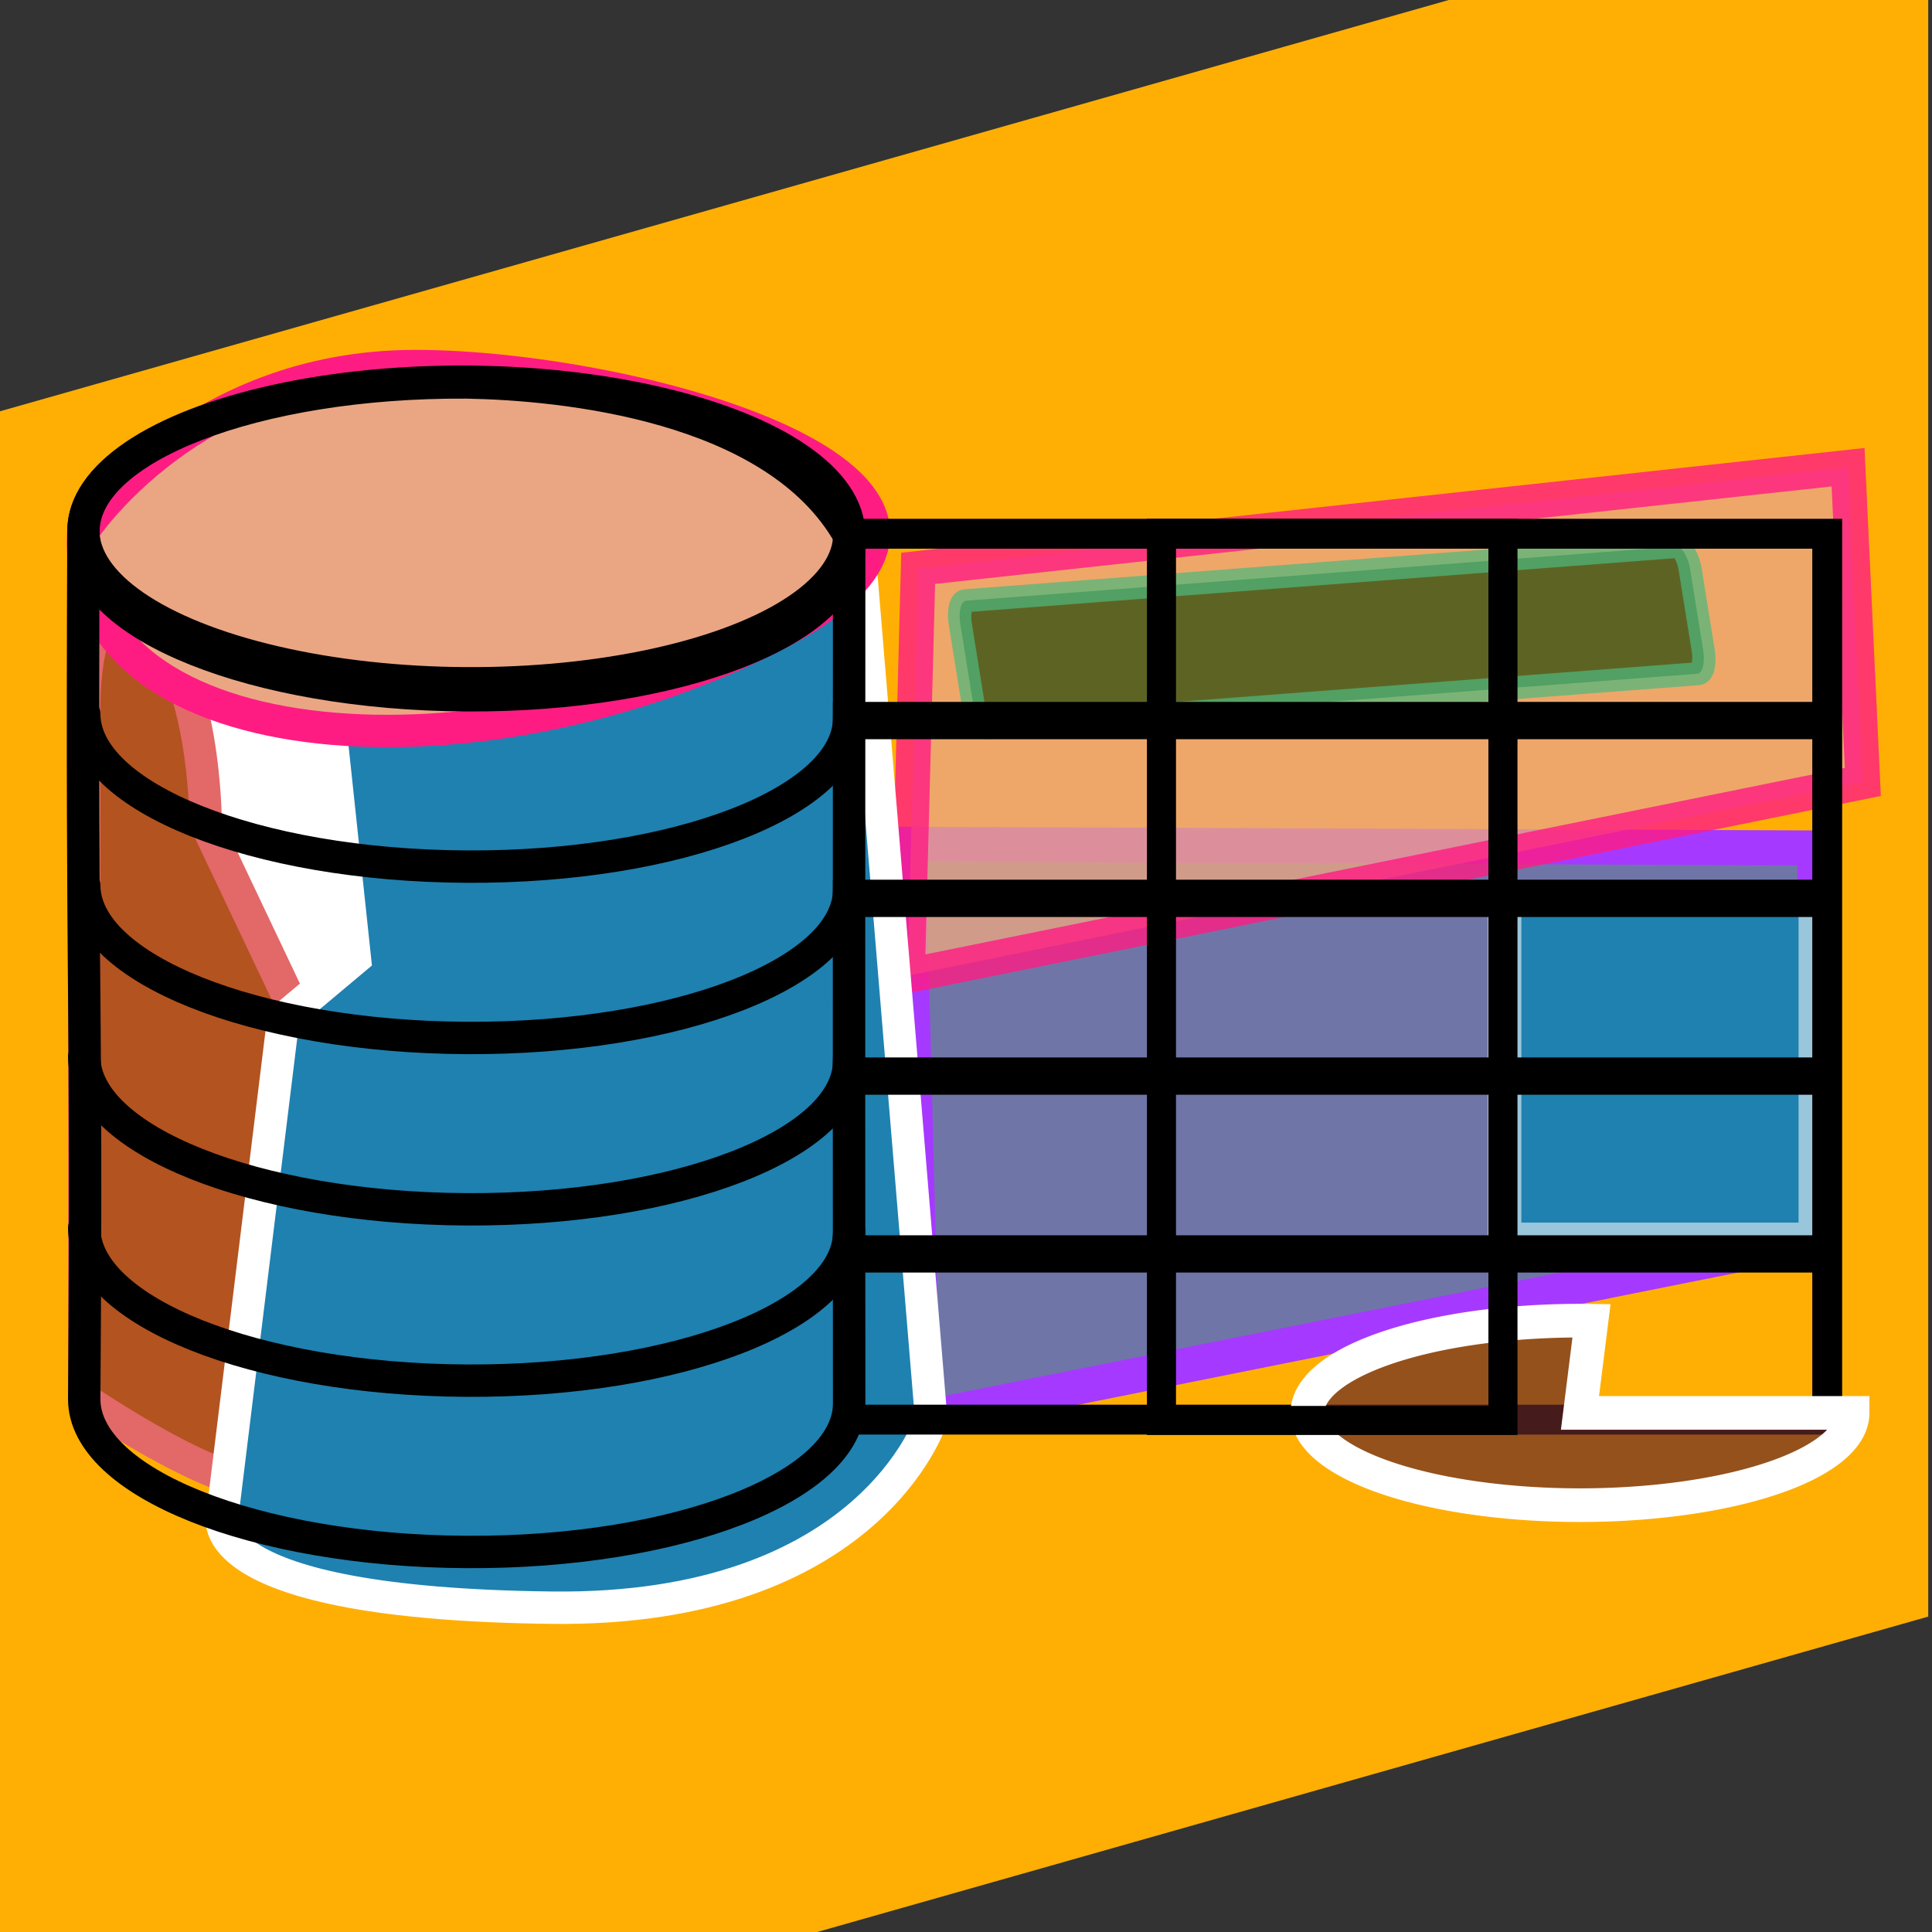 <?xml version="1.0" encoding="UTF-8" standalone="no"?>
<!-- Created with Inkscape (http://www.inkscape.org/) -->

<svg
   version="1.1"
   id="svg132"
   width="256"
   height="256"
   viewBox="0 0 256 256"
   sodipodi:docname="icon.svg"
   inkscape:version="1.2.1 (9c6d41e410, 2022-07-14)"
   xml:space="preserve"
   inkscape:export-filename="icon-128x128.png"
   inkscape:export-xdpi="96"
   inkscape:export-ydpi="96"
   xmlns:inkscape="http://www.inkscape.org/namespaces/inkscape"
   xmlns:sodipodi="http://sodipodi.sourceforge.net/DTD/sodipodi-0.dtd"
   xmlns:xlink="http://www.w3.org/1999/xlink"
   xmlns="http://www.w3.org/2000/svg"
   xmlns:svg="http://www.w3.org/2000/svg"><rect x="0" y="0" width="256" height="256" fill="#333333" stroke="none"/><defs
     id="defs136"><linearGradient
       id="linearGradient12183"
       inkscape:swatch="solid"><stop
         style="stop-color:#b35320;stop-opacity:1;"
         offset="0"
         id="stop12181" /></linearGradient><linearGradient
       inkscape:collect="always"
       xlink:href="#linearGradient12183"
       id="linearGradient12185"
       x1="24.069"
       y1="62.478"
       x2="34.571"
       y2="62.478"
       gradientUnits="userSpaceOnUse"
       gradientTransform="matrix(0.264,0,0,0.264,21.688,24.93)" /><mask
       maskUnits="userSpaceOnUse"
       id="mask22942"><path
         style="opacity:1;fill:#ffffff;fill-opacity:1;stroke:none;stroke-width:1.5;stroke-linecap:round;stroke-linejoin:miter;stroke-miterlimit:2.5;stroke-dasharray:none;stroke-opacity:1"
         d="m 498.5,324.25 134.25,6 -1.25,-153.5 -133.25,15.5 z"
         id="path22944" /></mask><mask
       maskUnits="userSpaceOnUse"
       id="mask29728"><rect
         style="opacity:1;fill:#ffffff;fill-opacity:1;stroke:none;stroke-width:4.067;stroke-linecap:round;stroke-linejoin:miter;stroke-miterlimit:2.6;stroke-dasharray:32.539, 12.202;stroke-dashoffset:9.762;stroke-opacity:1"
         id="rect29730"
         width="325.392"
         height="325.392"
         x="183.485"
         y="-187.138"
         ry="5.9200098e-05" /></mask><mask
       maskUnits="userSpaceOnUse"
       id="mask29752"><rect
         style="opacity:1;fill:#ffffff;fill-opacity:1;stroke:none;stroke-width:4.067;stroke-linecap:round;stroke-linejoin:miter;stroke-miterlimit:2.6;stroke-dasharray:32.539, 12.202;stroke-dashoffset:9.762;stroke-opacity:1"
         id="rect29754"
         width="325.392"
         height="325.392"
         x="34.771"
         y="11.148"
         ry="5.9200098e-05" /></mask></defs><sodipodi:namedview
     id="namedview134"
     pagecolor="#ffffff"
     bordercolor="#000000"
     borderopacity="0.25"
     inkscape:showpageshadow="2"
     inkscape:pageopacity="0.0"
     inkscape:pagecheckerboard="0"
     inkscape:deskcolor="#d1d1d1"
     showgrid="false"
     inkscape:zoom="0.70710678"
     inkscape:cx="613.06158"
     inkscape:cy="328.80465"
     inkscape:window-width="1920"
     inkscape:window-height="991"
     inkscape:window-x="-9"
     inkscape:window-y="-9"
     inkscape:window-maximized="1"
     inkscape:current-layer="g138" /><path
     id="path29233"
     style="display:inline;opacity:1;fill:#ffaf04;stroke-width:4.279;stroke-linecap:round;stroke-miterlimit:2.5"
     d="M 184.675 52.427 L -15.403 52.427 L -70.394 246.132 L 34.254 275.84 L 187.288 275.841 L 245.788 69.776 L 184.675 52.427 z "
     transform="rotate(-15.849)" /><g
     inkscape:groupmode="layer"
     id="layer1"
     inkscape:label="Image 1" /><g
     inkscape:groupmode="layer"
     inkscape:label="Image"
     id="g138"
     style="display:inline"><path
       style="fill:#ffffff;stroke-width:3.2;stroke-linecap:round;stroke-miterlimit:2.6;stroke-dasharray:25.6, 9.6;stroke-dashoffset:7.68"
       d="m 39,134.5 -12,-25 1,-20.5 18,4 3,34 z"
       id="path482" /><g
       id="g14910"
       transform="matrix(3.784,0,0,3.784,-82.074,-94.34)"><path
         style="fill:url(#linearGradient12185);fill-opacity:1;stroke:#e36868;stroke-width:1.134;stroke-linecap:round;stroke-linejoin:miter;stroke-miterlimit:2.5;stroke-dasharray:none;stroke-opacity:1"
         d="m 24.639,73.928 v -24 c 0,0 -0.142,-4.982 2.055,-3.325 2.197,1.657 2.197,7.137 2.197,7.137 l 4.52,9.527 0.594,15.747 L 32.35,75.5 c 0,0 1.017,4.169 -7.712,-1.572 z"
         id="path12178" /><path
         style="fill:#4162df;fill-opacity:0.749;stroke:#a639ff;stroke-width:1.226;stroke-linecap:round;stroke-linejoin:miter;stroke-miterlimit:2.5;stroke-dasharray:none;stroke-opacity:1"
         d="m 54.004,74.587 -0.516,-20.093 31.754,0.13 v 13.704 z"
         id="path14649" /><path
         style="opacity:0.797;fill:#eaa683;fill-opacity:1;stroke:#ff1c82;stroke-width:1.214;stroke-linecap:round;stroke-linejoin:miter;stroke-miterlimit:2.5;stroke-dasharray:none;stroke-opacity:1"
         d="m 53.468,59.098 33.453,-6.786 -0.517,-11.02 -32.563,3.54 -0.373,14.266 v 0 0 0"
         id="path12297" /><path
         style="fill:#1e81b0;fill-opacity:1;stroke:#ffffff;stroke-width:1.134;stroke-linecap:round;stroke-linejoin:miter;stroke-miterlimit:2.5;stroke-dasharray:none;stroke-opacity:1"
         d="M 29.473,78.017 31.611,60.601 34.118,58.5 33.146,49.361 c 0,0 3.334,0.249 8.143,-0.631 4.808,-0.88 10.477,-4.676 10.477,-4.676 l 2.533,30.589 c 0,0 -2.153,6.716 -13.287,6.585 C 28.549,81.082 29.473,78.017 29.473,78.017 Z"
         id="path11529"
         sodipodi:nodetypes="ccccsccsc" /><rect
         style="opacity:1;fill:#1e81b0;fill-opacity:1;stroke:#ffffff;stroke-width:1.178;stroke-linecap:round;stroke-linejoin:miter;stroke-miterlimit:2.5;stroke-dasharray:none;stroke-opacity:0.548"
         id="rect14758"
         width="10.884"
         height="11.945"
         x="74.375"
         y="56.389"
         ry="2.0934336e-05" /><path
         style="fill:#eaa683;fill-opacity:1;stroke:#ff1c82;stroke-width:1.134;stroke-linecap:round;stroke-linejoin:miter;stroke-miterlimit:2.5;stroke-dasharray:none;stroke-opacity:1"
         d="m 24.611,43.518 c 0,0 3.761,-5.768 11.628,-5.768 7.867,0 23.023,4.196 12.408,9.524 -10.615,5.328 -24.527,4.141 -24.036,-3.757 z"
         id="path12241" /><path
         id="rect2132"
         style="fill:#b9b9b9;fill-opacity:0;stroke:#000000;stroke-width:1.134;stroke-linecap:round;stroke-linejoin:miter;stroke-miterlimit:2.5;stroke-dasharray:none"
         d="m 38.02,38.323 c -7.406,-0.041 -13.41,2.291 -13.408,5.207 -0.073,17.239 0.134,15.561 0.027,30.397 -2.75e-4,2.916 5.976,5.309 13.381,5.35 7.403,0.04 13.405,-2.29 13.406,-5.205 -0.011,-17.047 -0.001,-15.695 0,-30.396 C 48.835,39.086 41.347,38.381 38.02,38.323 Z"
         sodipodi:nodetypes="ccccccc" /><ellipse
         style="fill:#c3c3c3;fill-opacity:0;stroke:#000000;stroke-width:1.123;stroke-linecap:round;stroke-linejoin:miter;stroke-miterlimit:2.5;stroke-dasharray:none;stroke-opacity:1"
         id="ellipse2961"
         cx="38.02"
         cy="43.383"
         rx="13.408"
         ry="5.28"
         transform="matrix(1,0.005,0,1,0,0)" /><path
         id="path3170"
         style="fill:none;stroke:#000000;stroke-width:1.134;stroke-linecap:round;stroke-linejoin:miter;stroke-miterlimit:2.5;stroke-dasharray:none"
         d="m 24.639,67.928 c -2.75e-4,2.916 5.976,5.309 13.381,5.35 7.403,0.04 13.405,-2.29 13.406,-5.205"
         sodipodi:nodetypes="ccc" /><rect
         style="display:inline;opacity:0.716;fill:#184402;fill-opacity:0.947;stroke:#4fb97d;stroke-width:0.808;stroke-linecap:round;stroke-linejoin:miter;stroke-miterlimit:2.5;stroke-dasharray:none;stroke-opacity:1"
         id="rect3970"
         width="25.63"
         height="4.515"
         x="47.342"
         y="50.242"
         ry="0.799"
         rx="0.338"
         transform="matrix(0.997,-0.076,0.159,0.987,0,0)" /><path
         id="path3172"
         style="fill:none;stroke:#000000;stroke-width:1.134;stroke-linecap:round;stroke-linejoin:miter;stroke-miterlimit:2.5;stroke-dasharray:none"
         d="m 24.639,61.928 c -2.75e-4,2.916 5.976,5.309 13.381,5.35 7.403,0.04 13.405,-2.29 13.406,-5.205"
         sodipodi:nodetypes="ccc" /><path
         id="path3174"
         style="fill:none;stroke:#000000;stroke-width:1.134;stroke-linecap:round;stroke-linejoin:miter;stroke-miterlimit:2.5;stroke-dasharray:none"
         d="m 24.639,55.928 c -2.75e-4,2.916 5.976,5.309 13.381,5.35 7.403,0.04 13.405,-2.29 13.406,-5.205"
         sodipodi:nodetypes="ccc" /><path
         id="path3176"
         style="fill:none;stroke:#000000;stroke-width:1.134;stroke-linecap:round;stroke-linejoin:miter;stroke-miterlimit:2.5;stroke-dasharray:none"
         d="m 24.639,49.928 c -2.75e-4,2.916 5.976,5.309 13.381,5.35 7.403,0.04 13.405,-2.29 13.406,-5.205"
         sodipodi:nodetypes="ccc" /><path
         id="path3178"
         style="fill:none;stroke:#000000;stroke-width:1.134;stroke-linecap:round;stroke-linejoin:miter;stroke-miterlimit:2.5;stroke-dasharray:none"
         d="m 24.639,43.928 c -2.75e-4,2.916 5.976,5.309 13.381,5.35 7.403,0.04 13.405,-2.29 13.406,-5.205"
         sodipodi:nodetypes="ccc" /><rect
         style="fill:none;fill-opacity:1;stroke:#000000;stroke-width:1.046;stroke-linecap:round;stroke-linejoin:miter;stroke-miterlimit:2.5;stroke-dasharray:none;stroke-opacity:1"
         id="rect3232"
         width="34.292"
         height="31.021"
         x="51.382"
         y="43.622"
         ry="2.1719581e-05" /><rect
         style="fill:none;fill-opacity:1;stroke:#000000;stroke-width:1.07;stroke-linecap:round;stroke-linejoin:miter;stroke-miterlimit:2.5;stroke-dasharray:none;stroke-opacity:1"
         id="rect3234"
         width="33.896"
         height="0.236"
         x="51.392"
         y="50.046"
         ry="2.2716493e-05" /><rect
         style="fill:none;fill-opacity:1;stroke:#000000;stroke-width:1.07;stroke-linecap:round;stroke-linejoin:miter;stroke-miterlimit:2.5;stroke-dasharray:none;stroke-opacity:1"
         id="rect3962"
         width="33.896"
         height="0.236"
         x="51.392"
         y="56.271"
         ry="2.2716493e-05" /><path
         style="display:inline;opacity:1;fill:#652727;fill-opacity:0.693;stroke:#ffffff;stroke-width:1.178;stroke-linecap:round;stroke-linejoin:miter;stroke-miterlimit:2.5;stroke-dasharray:none;stroke-opacity:1"
         id="path12357"
         sodipodi:type="arc"
         sodipodi:cx="77.015945"
         sodipodi:cy="74.407433"
         sodipodi:rx="9.5466862"
         sodipodi:ry="3.2308726"
         sodipodi:start="0"
         sodipodi:end="4.7547127"
         sodipodi:arc-type="slice"
         d="m 86.563,74.407 a 9.547,3.231 0 0 1 -5.987,2.998 9.547,3.231 0 0 1 -10.452,-0.762 9.547,3.231 0 0 1 -1.808,-3.566 9.547,3.231 0 0 1 9.104,-1.897 l -0.404,3.228 z" /><rect
         style="fill:none;fill-opacity:1;stroke:#000000;stroke-width:1.07;stroke-linecap:round;stroke-linejoin:miter;stroke-miterlimit:2.5;stroke-dasharray:none;stroke-opacity:1"
         id="rect3964"
         width="33.896"
         height="0.236"
         x="51.392"
         y="62.496"
         ry="2.2716493e-05" /><rect
         style="fill:none;fill-opacity:1;stroke:#000000;stroke-width:1.07;stroke-linecap:round;stroke-linejoin:miter;stroke-miterlimit:2.5;stroke-dasharray:none;stroke-opacity:1"
         id="rect3966"
         width="33.896"
         height="0.236"
         x="51.392"
         y="68.722"
         ry="2.2716493e-05" /><rect
         style="fill:none;fill-opacity:1;stroke:#000000;stroke-width:1.018;stroke-linecap:round;stroke-linejoin:miter;stroke-miterlimit:2.5;stroke-dasharray:none;stroke-opacity:1"
         id="rect3968"
         width="11.958"
         height="31.065"
         x="62.361"
         y="43.607"
         ry="2.170574e-05" /></g></g></svg>
